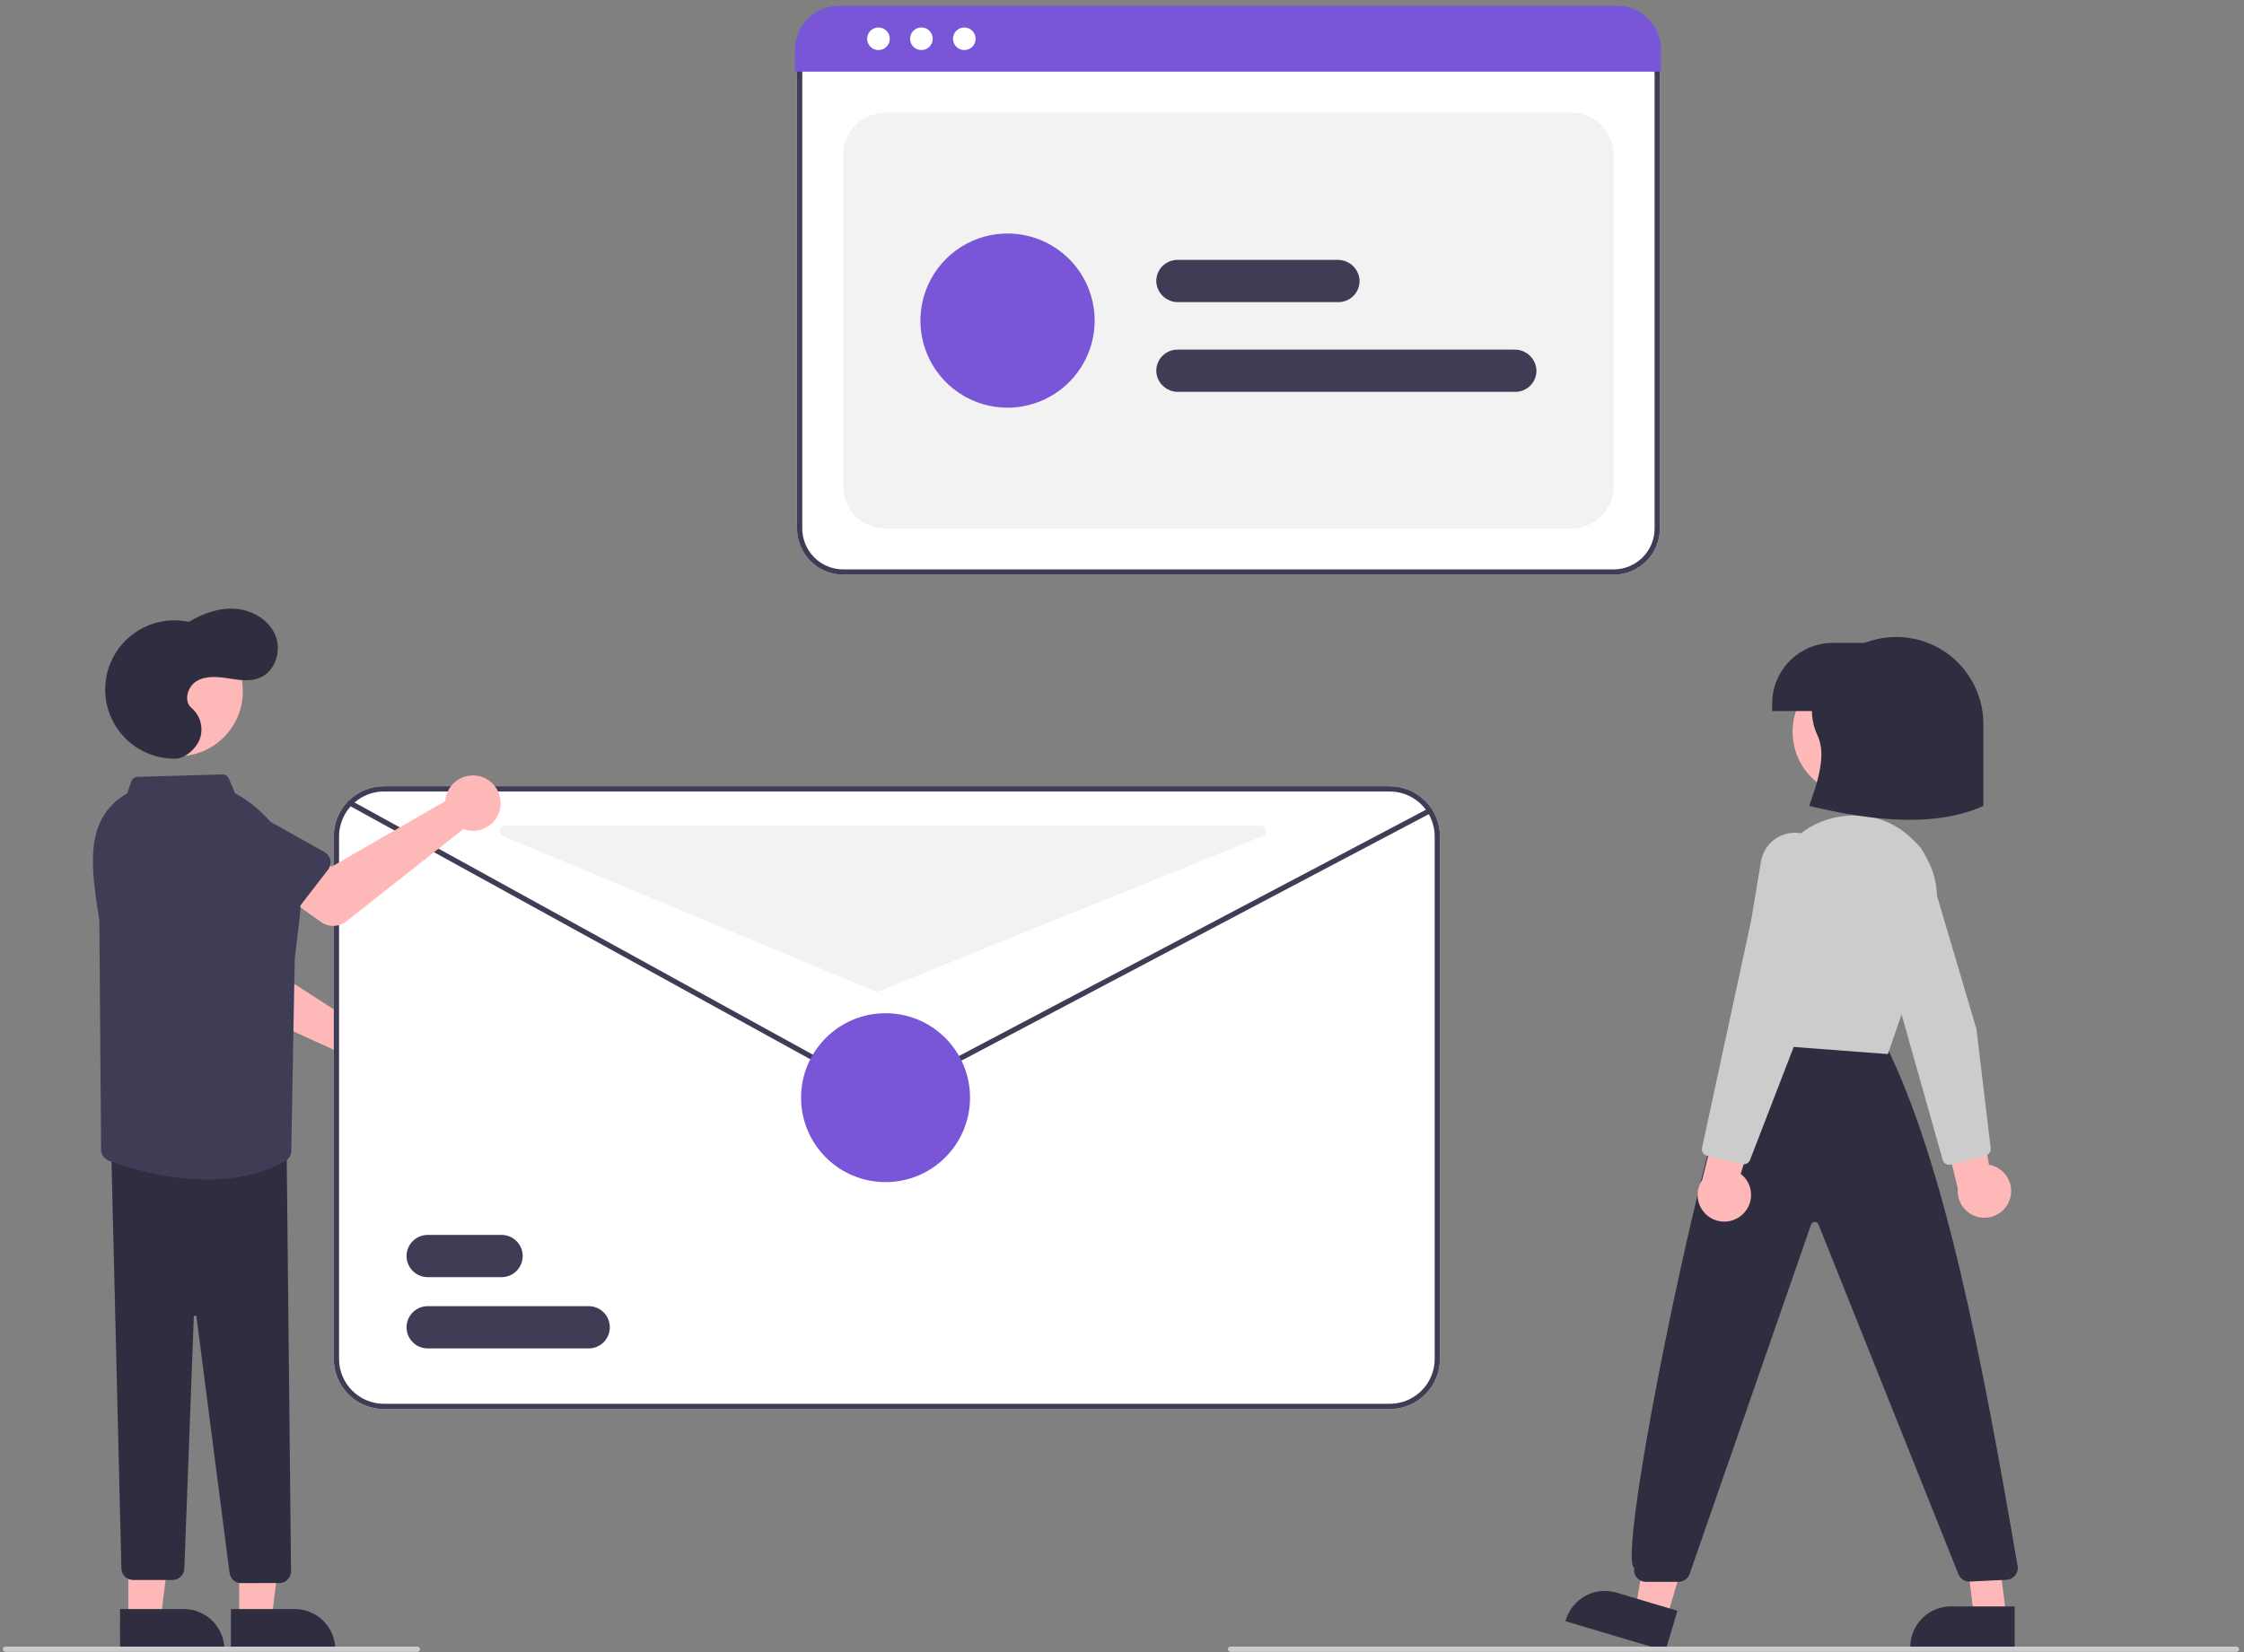 <svg xmlns="http://www.w3.org/2000/svg" width="129" height="95" viewBox="0 0 129 95" fill="none">
  <rect x="0" y="0" width="129" height="95" fill="#808080" stroke="none"/>
  <g clip-path="url(#clip0_4889_1115)">
    <path d="M92.765 33.047H48.472C47.768 33.046 47.093 32.766 46.595 32.268C46.097 31.77 45.817 31.095 45.816 30.391V4.263C45.817 3.736 46.026 3.231 46.399 2.859C46.771 2.486 47.276 2.277 47.803 2.276H93.403C93.938 2.277 94.451 2.49 94.829 2.868C95.207 3.246 95.42 3.759 95.421 4.295V30.391C95.42 31.095 95.14 31.77 94.642 32.268C94.144 32.766 93.469 33.046 92.765 33.047Z" fill="white"/>
    <path d="M92.765 33.047H48.472C47.768 33.046 47.093 32.766 46.595 32.268C46.097 31.77 45.817 31.095 45.816 30.391V4.263C45.817 3.736 46.026 3.231 46.399 2.859C46.771 2.486 47.276 2.277 47.803 2.276H93.403C93.938 2.277 94.451 2.49 94.829 2.868C95.207 3.246 95.42 3.759 95.421 4.295V30.391C95.42 31.095 95.14 31.77 94.642 32.268C94.144 32.766 93.469 33.046 92.765 33.047ZM47.803 2.58C47.357 2.58 46.929 2.758 46.613 3.073C46.298 3.389 46.12 3.817 46.12 4.263V30.391C46.121 31.014 46.369 31.612 46.81 32.053C47.251 32.494 47.849 32.742 48.472 32.743H92.765C93.388 32.742 93.986 32.494 94.427 32.053C94.868 31.612 95.117 31.014 95.117 30.391V4.295C95.117 3.84 94.936 3.404 94.614 3.083C94.293 2.761 93.857 2.58 93.403 2.58H47.803Z" fill="#3F3D56"/>
    <path d="M50.901 30.391H90.337C90.981 30.391 91.598 30.135 92.054 29.679C92.509 29.224 92.765 28.606 92.765 27.962V8.908C92.765 8.264 92.509 7.646 92.054 7.191C91.598 6.735 90.981 6.479 90.337 6.479H50.901C50.257 6.479 49.639 6.735 49.184 7.191C48.728 7.646 48.473 8.264 48.473 8.908V27.962C48.473 28.606 48.728 29.224 49.184 29.679C49.639 30.135 50.257 30.391 50.901 30.391Z" fill="#F2F2F2"/>
    <path d="M95.486 4.12H45.705V2.845C45.71 2.175 45.98 1.534 46.456 1.064C46.932 0.593 47.576 0.33 48.246 0.333H92.945C93.615 0.33 94.258 0.593 94.735 1.064C95.211 1.534 95.481 2.175 95.486 2.845V4.12Z" fill="#7956D8"/>
    <path d="M50.5 2.88C50.859 2.88 51.15 2.589 51.15 2.23C51.15 1.871 50.859 1.58 50.5 1.58C50.141 1.58 49.85 1.871 49.85 2.23C49.85 2.589 50.141 2.88 50.5 2.88Z" fill="white"/>
    <path d="M52.968 2.88C53.328 2.88 53.618 2.589 53.618 2.23C53.618 1.871 53.328 1.58 52.968 1.58C52.609 1.58 52.318 1.871 52.318 2.23C52.318 2.589 52.609 2.88 52.968 2.88Z" fill="white"/>
    <path d="M55.435 2.88C55.794 2.88 56.085 2.589 56.085 2.23C56.085 1.871 55.794 1.58 55.435 1.58C55.076 1.58 54.785 1.871 54.785 2.23C54.785 2.589 55.076 2.88 55.435 2.88Z" fill="white"/>
    <path d="M57.92 23.444C56.93 23.444 55.962 23.15 55.138 22.599C54.314 22.049 53.672 21.267 53.293 20.352C52.914 19.437 52.815 18.43 53.008 17.458C53.202 16.486 53.679 15.594 54.379 14.894C55.08 14.193 55.972 13.716 56.943 13.523C57.915 13.33 58.922 13.429 59.837 13.808C60.752 14.187 61.535 14.829 62.085 15.653C62.635 16.476 62.929 17.445 62.929 18.435C62.927 19.763 62.399 21.036 61.46 21.975C60.521 22.914 59.248 23.442 57.92 23.444Z" fill="#7956D8"/>
    <path d="M87.111 22.533H67.728C67.415 22.537 67.112 22.423 66.879 22.213C66.646 22.003 66.502 21.714 66.474 21.402C66.462 21.236 66.485 21.069 66.541 20.913C66.597 20.756 66.684 20.612 66.798 20.491C66.911 20.369 67.049 20.272 67.201 20.206C67.354 20.139 67.519 20.105 67.685 20.105H87.063C87.378 20.1 87.683 20.215 87.916 20.425C88.15 20.636 88.295 20.927 88.323 21.241C88.334 21.406 88.31 21.572 88.254 21.729C88.198 21.885 88.11 22.028 87.997 22.149C87.883 22.27 87.746 22.366 87.594 22.433C87.442 22.499 87.277 22.533 87.111 22.533Z" fill="#3F3D56"/>
    <path d="M76.943 17.373H67.728C67.415 17.377 67.112 17.263 66.879 17.053C66.646 16.843 66.502 16.554 66.474 16.242C66.462 16.076 66.485 15.909 66.541 15.752C66.597 15.596 66.684 15.452 66.798 15.33C66.911 15.209 67.049 15.112 67.201 15.045C67.354 14.979 67.519 14.945 67.685 14.944H76.895C77.209 14.94 77.514 15.054 77.748 15.265C77.981 15.476 78.127 15.767 78.154 16.081C78.165 16.246 78.141 16.412 78.085 16.569C78.029 16.725 77.942 16.868 77.828 16.989C77.715 17.11 77.578 17.206 77.425 17.272C77.273 17.338 77.109 17.373 76.943 17.373Z" fill="#3F3D56"/>
    <path d="M115.526 68.995C115.601 68.784 115.628 68.56 115.607 68.338C115.586 68.116 115.516 67.901 115.402 67.709C115.289 67.517 115.135 67.352 114.951 67.226C114.767 67.099 114.558 67.015 114.338 66.978L113.423 61.633L111.365 63.559L112.55 68.34C112.513 68.714 112.614 69.088 112.835 69.392C113.056 69.696 113.38 69.909 113.747 69.989C114.114 70.07 114.498 70.013 114.826 69.83C115.154 69.647 115.403 69.349 115.526 68.995V68.995Z" fill="#FFB8B8"/>
    <path d="M114.159 66.436L112.139 66.966C112.043 66.991 111.941 66.977 111.855 66.928C111.769 66.879 111.705 66.798 111.678 66.702L108.048 53.843L106.952 50.562C106.846 50.246 106.822 49.908 106.882 49.581C106.942 49.253 107.084 48.945 107.294 48.687C107.505 48.429 107.777 48.228 108.087 48.103C108.396 47.979 108.731 47.934 109.062 47.974C109.445 48.02 109.806 48.177 110.101 48.426C110.396 48.675 110.611 49.005 110.72 49.375L113.62 59.178L114.439 66.024C114.448 66.1 114.434 66.177 114.398 66.245C114.363 66.313 114.307 66.369 114.24 66.405C114.214 66.418 114.187 66.429 114.159 66.436Z" fill="#CCCCCC"/>
    <path d="M106.778 45.806C108.837 45.806 110.506 44.137 110.506 42.078C110.506 40.02 108.837 38.351 106.778 38.351C104.72 38.351 103.051 40.02 103.051 42.078C103.051 44.137 104.72 45.806 106.778 45.806Z" fill="#FFB8B8"/>
    <path d="M95.803 93.072L94.019 92.541L95.218 85.41L97.85 86.193L95.803 93.072Z" fill="#FFB8B8"/>
    <path d="M95.743 94.936L89.992 93.225L90.014 93.153C90.101 92.859 90.246 92.585 90.439 92.347C90.632 92.109 90.871 91.911 91.14 91.765C91.41 91.619 91.706 91.528 92.011 91.496C92.316 91.464 92.624 91.493 92.918 91.58L92.918 91.58L96.43 92.625L95.743 94.936Z" fill="#2F2E41"/>
    <path d="M115.342 92.981H113.481L112.596 85.804L114.431 85.804L115.342 92.981Z" fill="#FFB8B8"/>
    <path d="M115.816 94.784L109.816 94.784V94.708C109.816 94.402 109.877 94.098 109.994 93.815C110.112 93.531 110.284 93.274 110.5 93.057C110.717 92.84 110.975 92.668 111.258 92.551C111.541 92.433 111.845 92.373 112.152 92.373H112.152L115.816 92.373L115.816 94.784Z" fill="#2F2E41"/>
    <path d="M96.487 90.962H94.619C94.519 90.962 94.42 90.94 94.329 90.898C94.239 90.855 94.159 90.793 94.094 90.716C94.03 90.64 93.984 90.549 93.959 90.453C93.933 90.356 93.929 90.254 93.947 90.156C92.756 89.626 99.171 58.863 100.686 59.46L100.736 59.388L108.368 60.011C111.787 66.852 113.951 78.173 115.975 89.992C116 90.09 116.003 90.192 115.984 90.292C115.964 90.391 115.923 90.485 115.863 90.566C115.802 90.647 115.725 90.714 115.636 90.762C115.546 90.81 115.448 90.837 115.347 90.842L113.248 90.944C113.106 90.951 112.965 90.914 112.845 90.837C112.725 90.76 112.633 90.647 112.58 90.515L104.538 70.411C104.522 70.367 104.493 70.329 104.454 70.303C104.415 70.278 104.368 70.265 104.322 70.268C104.275 70.268 104.23 70.283 104.192 70.31C104.155 70.338 104.126 70.376 104.112 70.42L97.132 90.504C97.086 90.638 96.999 90.754 96.883 90.836C96.767 90.918 96.629 90.962 96.487 90.962Z" fill="#2F2E41"/>
    <path d="M108.528 60.612L108.47 60.608L100.344 59.994L101.769 50.929C101.925 49.917 102.405 48.983 103.136 48.266C103.867 47.549 104.81 47.087 105.825 46.95C105.887 46.942 105.95 46.933 106.013 46.925C106.81 46.82 107.621 46.922 108.368 47.221C109.114 47.519 109.771 48.005 110.276 48.631C110.792 49.26 111.139 50.012 111.281 50.814C111.423 51.616 111.357 52.441 111.088 53.209L108.528 60.612Z" fill="#CCCCCC"/>
    <path d="M114.017 46.341C111.454 47.514 107.976 47.304 104 46.341C104.55 44.834 104.979 43.379 104.493 42.31C104.296 41.907 104.185 41.467 104.167 41.019C104.149 40.571 104.223 40.123 104.386 39.705C104.767 38.794 105.409 38.015 106.232 37.468C107.054 36.92 108.02 36.628 109.008 36.628C110.337 36.628 111.611 37.156 112.55 38.095C113.489 39.034 114.017 40.308 114.017 41.636V46.341Z" fill="#2F2E41"/>
    <path d="M105.366 36.969H108.553V40.888H101.875V40.459C101.875 39.534 102.243 38.646 102.897 37.991C103.552 37.337 104.44 36.969 105.366 36.969Z" fill="#2F2E41"/>
    <path d="M100.169 69.837C100.333 69.686 100.462 69.501 100.548 69.295C100.633 69.088 100.672 68.866 100.662 68.643C100.652 68.42 100.593 68.202 100.49 68.005C100.386 67.807 100.241 67.634 100.063 67.499L101.76 62.348L99.04 63.085L97.846 67.864C97.638 68.177 97.552 68.555 97.605 68.927C97.657 69.299 97.845 69.639 98.131 69.882C98.417 70.125 98.783 70.255 99.158 70.246C99.534 70.238 99.893 70.092 100.169 69.837Z" fill="#FFB8B8"/>
    <path d="M100.161 66.937L98.128 66.459C98.032 66.436 97.948 66.376 97.895 66.292C97.842 66.208 97.824 66.107 97.844 66.01L100.664 52.949L101.233 49.537C101.288 49.208 101.425 48.898 101.631 48.637C101.838 48.375 102.107 48.17 102.414 48.041C102.722 47.911 103.056 47.862 103.388 47.897C103.719 47.931 104.037 48.049 104.31 48.24C104.627 48.46 104.872 48.768 105.016 49.126C105.16 49.484 105.195 49.876 105.118 50.254L103.086 60.274L100.602 66.705C100.574 66.776 100.525 66.838 100.462 66.881C100.399 66.924 100.324 66.947 100.247 66.947C100.218 66.947 100.189 66.944 100.161 66.937Z" fill="#CCCCCC"/>
    <path d="M128.564 94.988H70.74C70.699 94.988 70.661 94.972 70.632 94.944C70.604 94.915 70.588 94.877 70.588 94.836C70.588 94.796 70.604 94.757 70.632 94.729C70.661 94.701 70.699 94.685 70.74 94.685H128.564C128.604 94.685 128.643 94.701 128.671 94.729C128.7 94.757 128.716 94.796 128.716 94.836C128.716 94.877 128.7 94.915 128.671 94.944C128.643 94.972 128.604 94.988 128.564 94.988Z" fill="#CCCCCC"/>
    <path d="M20.661 58.756C20.58 58.776 20.5 58.804 20.423 58.837L14.098 54.757L14.185 52.93L11.446 52.438L10.977 55.657C10.94 55.917 10.987 56.182 11.113 56.413C11.239 56.644 11.436 56.827 11.675 56.936L19.465 60.492C19.503 60.814 19.639 61.115 19.854 61.358C20.068 61.6 20.351 61.771 20.665 61.848C20.979 61.926 21.31 61.906 21.612 61.791C21.914 61.676 22.175 61.472 22.358 61.205C22.542 60.939 22.64 60.623 22.64 60.299C22.639 59.976 22.54 59.66 22.356 59.394C22.172 59.128 21.911 58.925 21.608 58.811C21.305 58.697 20.975 58.677 20.661 58.756H20.661Z" fill="#FFB8B8"/>
    <path d="M13.84 54.645L10.448 54.019C10.351 54.001 10.26 53.962 10.179 53.906C10.099 53.85 10.032 53.777 9.982 53.692C9.933 53.607 9.902 53.513 9.892 53.415C9.882 53.318 9.894 53.219 9.925 53.126L11.039 49.872C11.133 49.379 11.418 48.943 11.833 48.66C12.248 48.377 12.758 48.27 13.252 48.363C13.745 48.455 14.182 48.74 14.466 49.154C14.75 49.568 14.858 50.078 14.767 50.572L14.646 53.998C14.643 54.096 14.618 54.192 14.574 54.279C14.53 54.367 14.468 54.444 14.391 54.506C14.315 54.567 14.226 54.611 14.131 54.636C14.035 54.659 13.936 54.663 13.84 54.645V54.645Z" fill="#3F3D56"/>
    <path d="M79.896 45.21H22.071C21.573 45.209 21.083 45.339 20.651 45.585C20.547 45.644 20.447 45.709 20.352 45.781C19.99 46.048 19.697 46.397 19.495 46.799C19.293 47.2 19.187 47.644 19.188 48.094V78.144C19.188 78.909 19.492 79.642 20.033 80.182C20.573 80.723 21.307 81.027 22.071 81.028H79.896C80.66 81.027 81.393 80.723 81.934 80.182C82.475 79.642 82.778 78.909 82.779 78.144V48.094C82.778 47.329 82.475 46.596 81.934 46.055C81.393 45.515 80.66 45.211 79.896 45.21Z" fill="white"/>
    <path d="M79.896 45.21H22.071C21.573 45.209 21.083 45.339 20.651 45.585C20.547 45.644 20.447 45.709 20.352 45.781C19.99 46.048 19.697 46.397 19.495 46.799C19.293 47.2 19.187 47.644 19.188 48.094V78.144C19.188 78.909 19.492 79.642 20.033 80.182C20.573 80.723 21.307 81.027 22.071 81.028H79.896C80.66 81.027 81.393 80.723 81.934 80.182C82.475 79.642 82.778 78.909 82.779 78.144V48.094C82.778 47.329 82.475 46.596 81.934 46.055C81.393 45.515 80.66 45.211 79.896 45.21ZM82.476 78.144C82.475 78.828 82.203 79.484 81.719 79.967C81.235 80.451 80.58 80.723 79.896 80.724H22.071C21.387 80.723 20.732 80.451 20.248 79.967C19.764 79.484 19.492 78.828 19.491 78.144V48.094C19.493 47.548 19.667 47.018 19.988 46.577C20.309 46.136 20.761 45.807 21.279 45.638C21.3 45.632 21.32 45.624 21.341 45.618C21.578 45.548 21.824 45.513 22.071 45.514H79.896C80.58 45.514 81.235 45.787 81.719 46.27C82.203 46.754 82.475 47.41 82.476 48.094V78.144Z" fill="#3F3D56"/>
    <path d="M50.92 63.107C50.69 63.107 50.464 63.048 50.262 62.937L20.053 46.31C20.018 46.291 19.992 46.258 19.981 46.219C19.969 46.181 19.974 46.139 19.993 46.104C20.013 46.069 20.045 46.043 20.084 46.031C20.123 46.02 20.164 46.025 20.2 46.044L50.408 62.671C50.562 62.756 50.735 62.801 50.911 62.803C51.087 62.805 51.261 62.762 51.416 62.68L82.122 46.482C82.14 46.472 82.159 46.467 82.179 46.465C82.199 46.463 82.219 46.465 82.238 46.471C82.257 46.477 82.275 46.486 82.29 46.499C82.306 46.512 82.318 46.527 82.328 46.545C82.337 46.562 82.343 46.582 82.345 46.602C82.346 46.621 82.344 46.642 82.338 46.661C82.332 46.68 82.323 46.697 82.31 46.713C82.297 46.728 82.282 46.741 82.264 46.75L51.558 62.948C51.361 63.052 51.143 63.107 50.92 63.107Z" fill="#3F3D56"/>
    <path d="M28.835 73.44H24.585C24.263 73.44 23.954 73.312 23.727 73.084C23.499 72.857 23.371 72.548 23.371 72.226C23.371 71.904 23.499 71.595 23.727 71.367C23.954 71.14 24.263 71.012 24.585 71.012H28.835C29.157 71.012 29.466 71.14 29.693 71.367C29.921 71.595 30.049 71.904 30.049 72.226C30.049 72.548 29.921 72.857 29.693 73.084C29.466 73.312 29.157 73.44 28.835 73.44Z" fill="#3F3D56"/>
    <path d="M33.843 77.538H24.585C24.263 77.538 23.954 77.41 23.727 77.182C23.499 76.954 23.371 76.646 23.371 76.323C23.371 76.001 23.499 75.693 23.727 75.465C23.954 75.237 24.263 75.109 24.585 75.109H33.843C34.165 75.109 34.474 75.237 34.702 75.465C34.929 75.693 35.057 76.001 35.057 76.323C35.057 76.646 34.929 76.954 34.702 77.182C34.474 77.41 34.165 77.538 33.843 77.538Z" fill="#3F3D56"/>
    <path d="M50.907 67.976C53.59 67.976 55.764 65.802 55.764 63.119C55.764 60.437 53.59 58.263 50.907 58.263C48.225 58.263 46.051 60.437 46.051 63.119C46.051 65.802 48.225 67.976 50.907 67.976Z" fill="#7956D8"/>
    <path d="M28.892 48.068L50.295 56.998C50.369 57.029 50.452 57.029 50.526 56.999L72.592 48.069C72.657 48.043 72.711 47.995 72.745 47.933C72.778 47.871 72.789 47.799 72.776 47.73C72.763 47.661 72.725 47.599 72.671 47.554C72.617 47.509 72.548 47.484 72.478 47.484H29.009C28.939 47.484 28.87 47.509 28.816 47.553C28.762 47.598 28.725 47.66 28.711 47.728C28.697 47.797 28.708 47.869 28.741 47.931C28.774 47.992 28.827 48.041 28.892 48.068Z" fill="#F2F2F2"/>
    <path d="M25.635 45.819C25.616 45.901 25.604 45.984 25.598 46.068L19.079 49.829L17.494 48.917L15.805 51.129L18.453 53.016C18.667 53.169 18.925 53.248 19.187 53.241C19.45 53.235 19.704 53.144 19.91 52.981L26.633 47.677C26.936 47.789 27.267 47.807 27.58 47.727C27.893 47.647 28.175 47.473 28.387 47.229C28.6 46.985 28.733 46.682 28.769 46.361C28.805 46.039 28.742 45.714 28.589 45.429C28.436 45.144 28.2 44.912 27.912 44.765C27.624 44.617 27.298 44.561 26.977 44.604C26.657 44.646 26.356 44.785 26.116 45.002C25.877 45.219 25.709 45.504 25.635 45.819Z" fill="#FFB8B8"/>
    <path d="M18.86 50.008L16.753 52.739C16.693 52.817 16.617 52.881 16.53 52.926C16.443 52.972 16.348 52.998 16.25 53.004C16.152 53.009 16.054 52.993 15.962 52.957C15.871 52.921 15.788 52.866 15.72 52.796L13.335 50.319C12.939 50.01 12.682 49.556 12.62 49.058C12.558 48.56 12.696 48.057 13.004 47.66C13.312 47.264 13.764 47.005 14.262 46.942C14.761 46.879 15.264 47.015 15.661 47.322L18.653 48.995C18.738 49.043 18.813 49.109 18.871 49.188C18.929 49.267 18.969 49.358 18.988 49.454C19.008 49.55 19.007 49.649 18.985 49.745C18.962 49.841 18.92 49.93 18.86 50.008H18.86Z" fill="#3F3D56"/>
    <path d="M10.232 43.486C12.29 43.486 13.959 41.818 13.959 39.759C13.959 37.7 12.29 36.031 10.232 36.031C8.173 36.031 6.504 37.7 6.504 39.759C6.504 41.818 8.173 43.486 10.232 43.486Z" fill="#FFB8B8"/>
    <path d="M13.75 93.132H15.611L16.496 85.955L13.75 85.955L13.75 93.132Z" fill="#FFB8B8"/>
    <path d="M13.275 92.525L16.94 92.524H16.94C17.247 92.524 17.55 92.585 17.834 92.702C18.117 92.82 18.374 92.992 18.591 93.208C18.808 93.425 18.98 93.683 19.097 93.966C19.215 94.249 19.275 94.553 19.275 94.86V94.936L13.275 94.936L13.275 92.525Z" fill="#2F2E41"/>
    <path d="M7.375 93.132H9.236L10.121 85.955L7.375 85.955L7.375 93.132Z" fill="#FFB8B8"/>
    <path d="M6.9 92.525L10.565 92.524H10.565C10.871 92.524 11.175 92.585 11.459 92.702C11.742 92.82 11.999 92.992 12.216 93.208C12.433 93.425 12.605 93.683 12.722 93.966C12.84 94.249 12.9 94.553 12.9 94.86V94.936L6.901 94.936L6.9 92.525Z" fill="#2F2E41"/>
    <path d="M13.192 90.408L11.294 75.724C11.293 75.704 11.284 75.686 11.27 75.673C11.255 75.66 11.236 75.653 11.217 75.653C11.207 75.653 11.197 75.654 11.188 75.658C11.179 75.661 11.171 75.667 11.164 75.674C11.157 75.68 11.151 75.689 11.148 75.698C11.144 75.707 11.142 75.716 11.142 75.726L10.597 90.197C10.591 90.374 10.516 90.542 10.389 90.664C10.261 90.787 10.091 90.855 9.914 90.855H7.66C7.482 90.856 7.31 90.786 7.182 90.662C7.054 90.537 6.981 90.367 6.978 90.188L6.393 66.077L16.479 66.178L16.73 90.367C16.728 90.463 16.706 90.557 16.664 90.644C16.623 90.731 16.564 90.808 16.491 90.87C16.419 90.932 16.336 90.978 16.245 91.005C16.155 91.032 16.059 91.04 15.966 91.028L13.78 91.034C13.625 91.013 13.482 90.939 13.375 90.825C13.268 90.711 13.203 90.564 13.192 90.408Z" fill="#2F2E41"/>
    <path d="M6.243 66.737C6.131 66.693 6.031 66.621 5.956 66.527C5.88 66.433 5.83 66.32 5.812 66.201L5.712 52.95C5.266 49.999 4.739 47.108 7.318 45.614L7.546 44.932C7.57 44.858 7.617 44.794 7.68 44.747C7.742 44.701 7.817 44.675 7.895 44.672L12.788 44.532C12.864 44.53 12.94 44.55 13.004 44.591C13.068 44.632 13.118 44.692 13.148 44.762L13.512 45.612L13.641 45.685C14.87 46.386 15.866 47.434 16.503 48.697C17.14 49.961 17.39 51.384 17.223 52.79L16.943 55.152L16.744 66.191C16.741 66.312 16.707 66.431 16.644 66.534C16.581 66.638 16.492 66.723 16.386 66.781C14.964 67.56 13.389 67.826 11.899 67.826C9.395 67.826 7.131 67.074 6.243 66.737Z" fill="#3F3D56"/>
    <path d="M10.11 43.625C9.549 43.637 8.992 43.531 8.475 43.312C7.958 43.093 7.493 42.768 7.111 42.357C6.729 41.946 6.438 41.459 6.258 40.928C6.078 40.396 6.012 39.833 6.065 39.274C6.118 38.715 6.288 38.174 6.565 37.686C6.842 37.198 7.219 36.774 7.672 36.442C8.124 36.11 8.642 35.878 9.19 35.76C9.739 35.643 10.306 35.642 10.855 35.76C11.675 35.262 12.628 34.927 13.583 35.012C14.538 35.097 15.483 35.664 15.84 36.555C16.198 37.445 15.814 38.618 14.926 38.979C14.356 39.211 13.713 39.099 13.105 39.005C12.498 38.912 11.835 38.851 11.306 39.164C10.777 39.478 10.539 40.319 11.013 40.711C11.264 40.927 11.443 41.214 11.527 41.535C11.611 41.855 11.595 42.193 11.481 42.505C11.243 43.12 10.593 43.615 10.11 43.625Z" fill="#2F2E41"/>
    <path d="M23.994 94.988H0.318C0.278 94.988 0.239 94.972 0.21 94.944C0.182 94.915 0.166 94.877 0.166 94.836C0.166 94.796 0.182 94.757 0.21 94.729C0.239 94.701 0.278 94.685 0.318 94.685H23.994C24.034 94.685 24.073 94.701 24.101 94.729C24.13 94.757 24.146 94.796 24.146 94.836C24.146 94.877 24.13 94.915 24.101 94.944C24.073 94.972 24.034 94.988 23.994 94.988Z" fill="#CCCCCC"/>
  </g>
  <defs>
    <clipPath id="clip0_4889_1115">
      <rect width="128.549" height="94.655" fill="white" transform="translate(0.166 0.333)"/>
    </clipPath>
  </defs>
</svg>